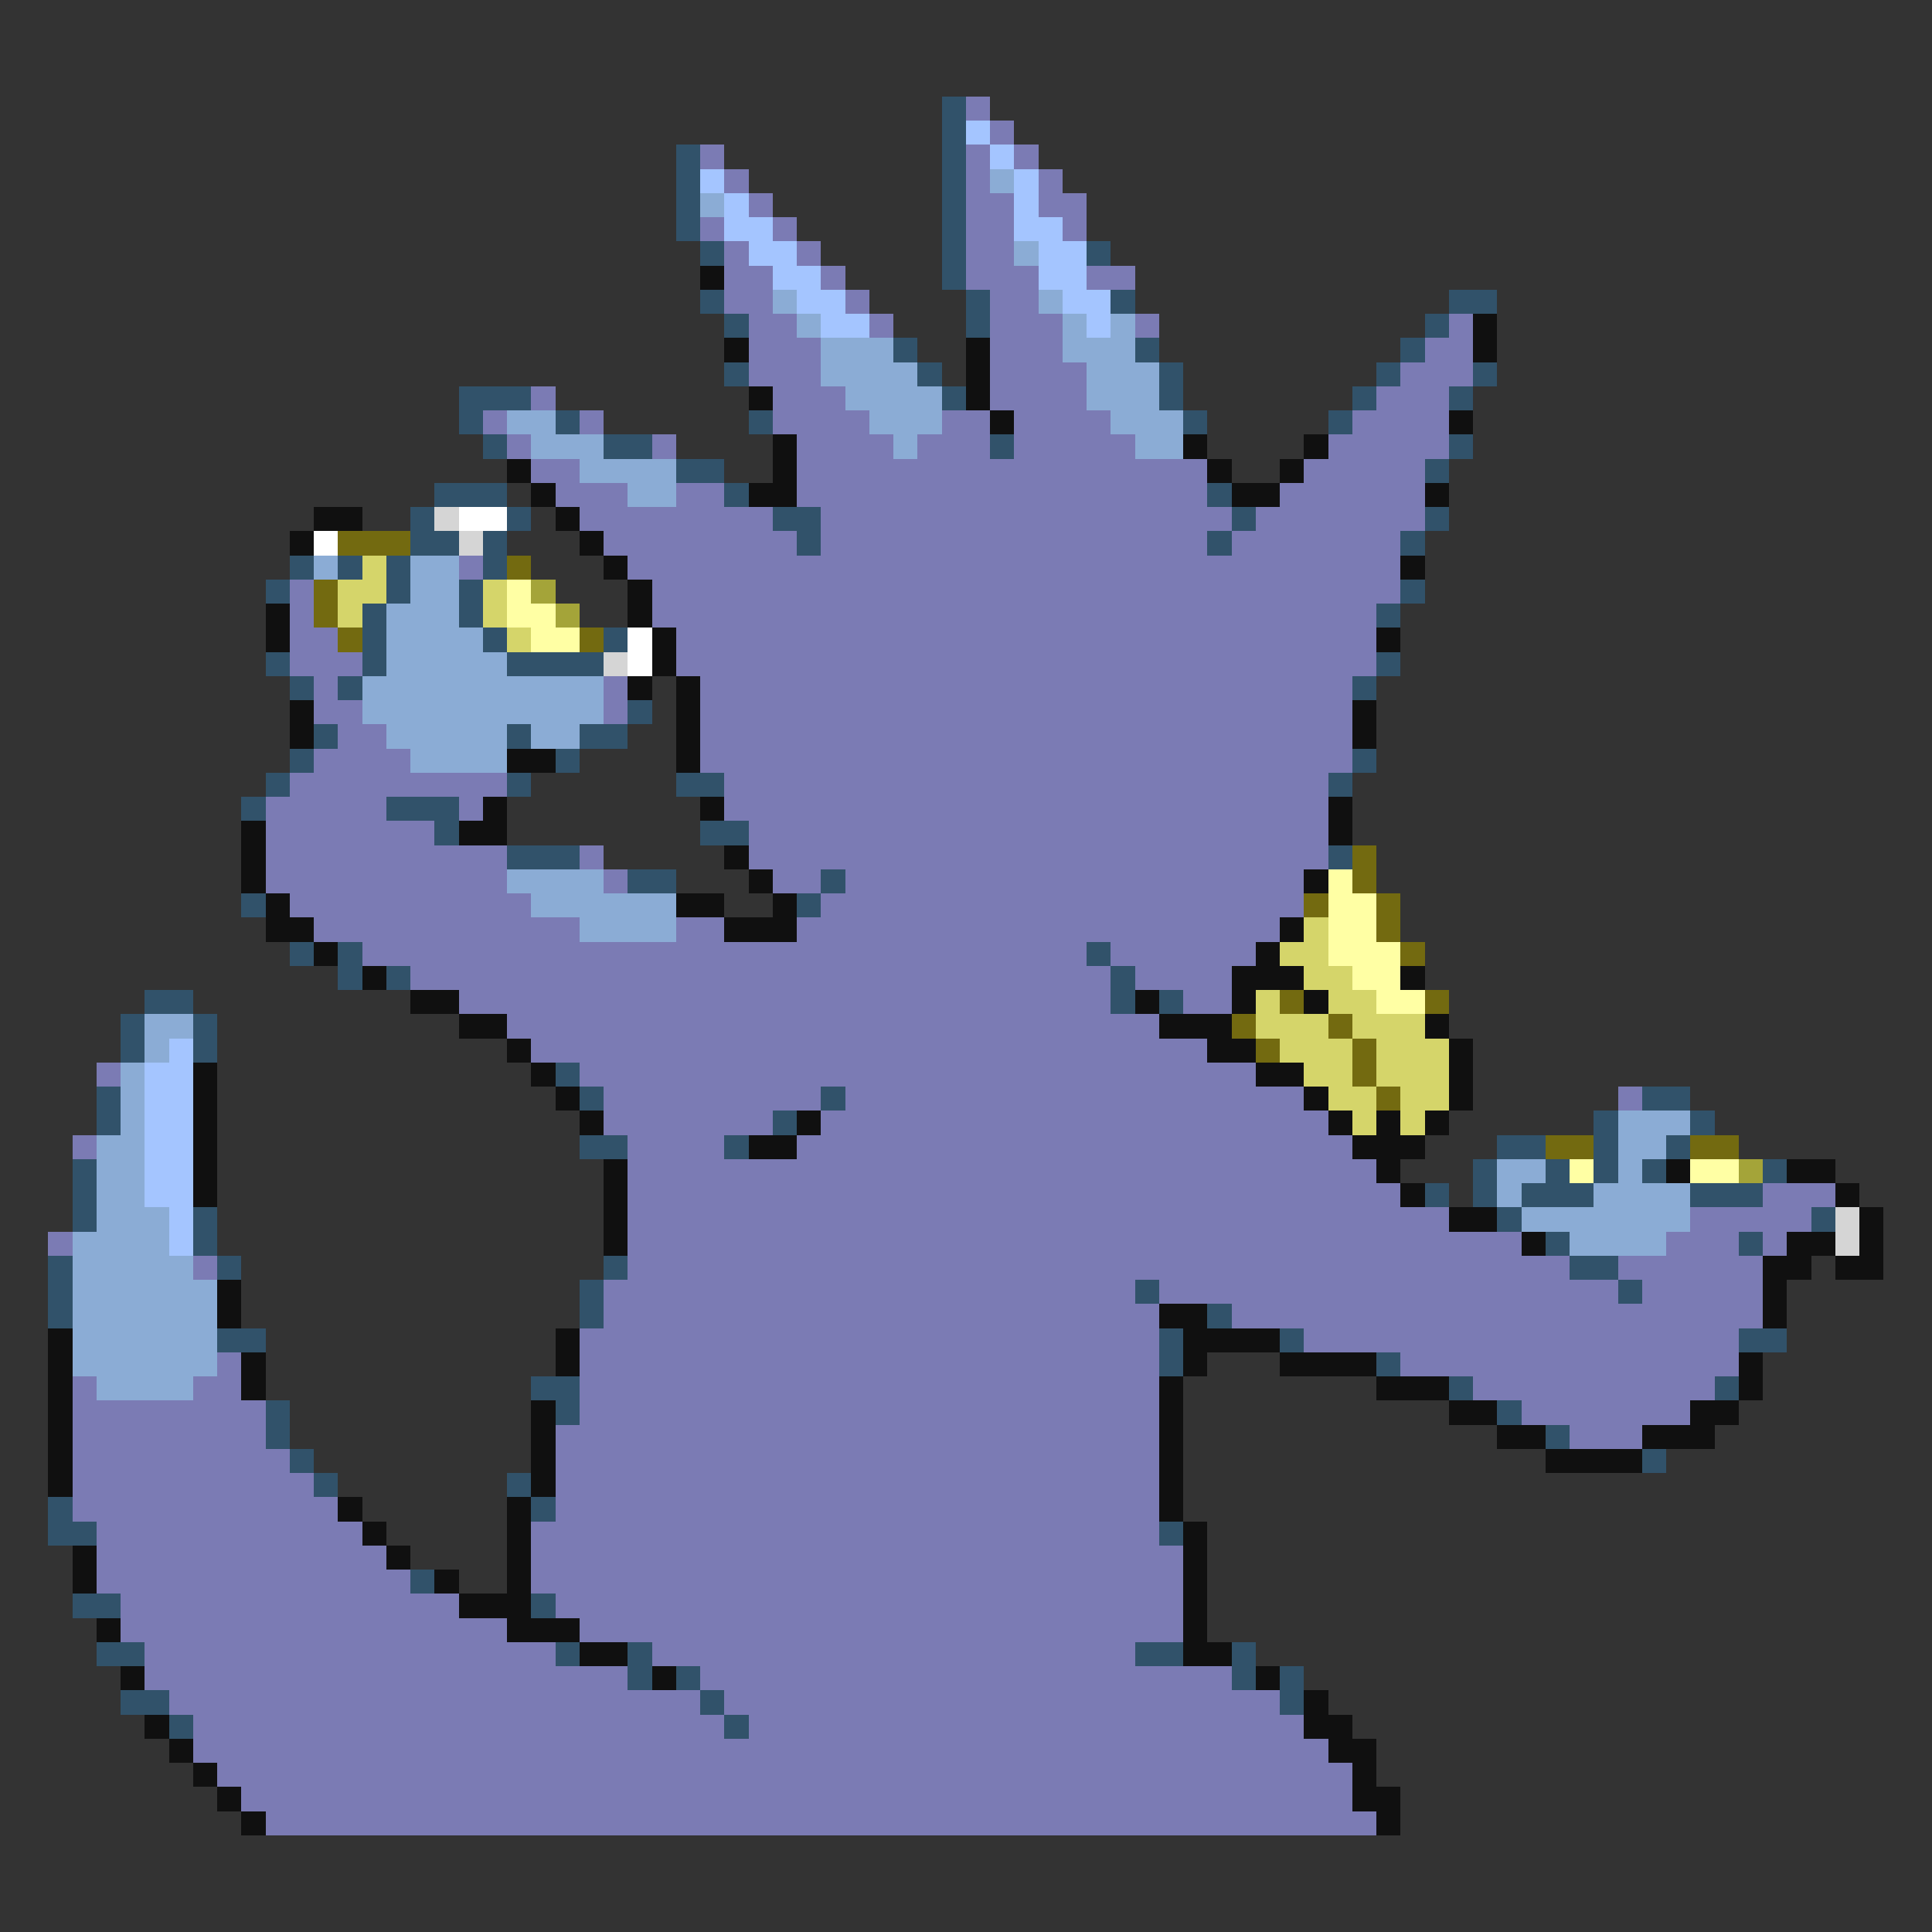 <svg xmlns="http://www.w3.org/2000/svg" viewBox="0 -0.5 80 80" shape-rendering="crispEdges">
<rect x="0" y="-0.5" width="80" height="80" fill="#333333" stroke="none"/>
<path stroke="#31526a" d="M39 4h1M39 5h1M28 6h1M39 6h1M28 7h1M39 7h1M28 8h1M39 8h1M28 9h1M39 9h1M29 10h1M39 10h1M45 10h1M39 11h1M29 12h1M40 12h1M46 12h1M60 12h2M30 13h1M40 13h1M59 13h1M37 14h1M47 14h1M58 14h1M30 15h1M38 15h1M48 15h1M57 15h1M61 15h1M19 16h3M39 16h1M48 16h1M56 16h1M60 16h1M19 17h1M23 17h1M31 17h1M49 17h1M55 17h1M20 18h1M25 18h2M41 18h1M60 18h1M28 19h2M59 19h1M18 20h3M30 20h1M50 20h1M17 21h1M21 21h1M32 21h2M51 21h1M59 21h1M17 22h2M20 22h1M33 22h1M50 22h1M58 22h1M12 23h1M14 23h1M16 23h1M20 23h1M11 24h1M16 24h1M19 24h1M58 24h1M15 25h1M19 25h1M57 25h1M15 26h1M20 26h1M25 26h1M11 27h1M15 27h1M21 27h4M57 27h1M12 28h1M14 28h1M56 28h1M26 29h1M13 30h1M21 30h1M24 30h2M12 31h1M23 31h1M56 31h1M11 32h1M21 32h1M28 32h2M55 32h1M10 33h1M16 33h3M18 34h1M29 34h2M21 35h3M55 35h1M26 36h2M34 36h1M10 37h1M33 37h1M12 39h1M14 39h1M45 39h1M14 40h1M16 40h1M46 40h1M6 41h2M46 41h1M48 41h1M5 42h1M8 42h1M5 43h1M8 43h1M23 44h1M4 45h1M24 45h1M34 45h1M68 45h2M4 46h1M32 46h1M66 46h1M70 46h1M24 47h2M30 47h1M62 47h2M66 47h1M69 47h1M3 48h1M61 48h1M64 48h1M66 48h1M68 48h1M73 48h1M3 49h1M59 49h1M61 49h1M63 49h3M70 49h3M3 50h1M8 50h1M62 50h1M75 50h1M8 51h1M64 51h1M72 51h1M2 52h1M9 52h1M25 52h1M65 52h2M2 53h1M24 53h1M47 53h1M67 53h1M2 54h1M24 54h1M50 54h1M9 55h2M48 55h1M53 55h1M72 55h2M48 56h1M57 56h1M22 57h2M60 57h1M71 57h1M11 58h1M23 58h1M62 58h1M11 59h1M64 59h1M12 60h1M68 60h1M13 61h1M21 61h1M2 62h1M22 62h1M2 63h2M48 63h1M17 65h1M3 66h2M22 66h1M4 68h2M23 68h1M26 68h1M47 68h2M51 68h1M26 69h1M28 69h1M51 69h1M53 69h1M5 70h2M29 70h1M53 70h1M7 71h1M30 71h1" />
<path stroke="#7b7bb4" d="M40 4h1M41 5h1M29 6h1M40 6h1M42 6h1M30 7h1M40 7h1M43 7h1M31 8h1M40 8h2M43 8h2M29 9h1M32 9h1M40 9h2M44 9h1M30 10h1M33 10h1M40 10h2M30 11h2M34 11h1M40 11h3M45 11h2M30 12h2M35 12h1M41 12h2M31 13h2M36 13h1M41 13h3M47 13h1M60 13h1M31 14h3M41 14h3M59 14h2M31 15h3M41 15h4M58 15h3M22 16h1M32 16h3M41 16h4M57 16h3M20 17h1M24 17h1M32 17h4M39 17h2M42 17h4M56 17h4M21 18h1M27 18h1M33 18h4M38 18h3M42 18h5M55 18h5M22 19h2M33 19h17M54 19h5M23 20h3M28 20h2M33 20h17M53 20h6M24 21h8M34 21h17M52 21h7M25 22h8M34 22h16M51 22h7M19 23h1M26 23h32M12 24h1M27 24h31M12 25h1M27 25h30M12 26h2M28 26h29M12 27h3M28 27h29M13 28h1M25 28h1M29 28h27M13 29h2M25 29h1M29 29h27M14 30h2M29 30h27M13 31h4M29 31h27M12 32h9M30 32h25M11 33h5M19 33h1M30 33h25M11 34h7M31 34h24M11 35h10M24 35h1M31 35h24M11 36h10M25 36h1M32 36h2M35 36h19M12 37h10M34 37h20M13 38h11M28 38h2M33 38h20M15 39h30M46 39h6M17 40h29M47 40h4M19 41h27M49 41h2M21 42h27M22 43h28M4 44h1M24 44h28M25 45h9M35 45h19M67 45h1M25 46h7M34 46h21M3 47h1M26 47h4M33 47h23M26 48h31M26 49h32M73 49h3M26 50h34M70 50h5M2 51h1M26 51h37M69 51h3M73 51h1M8 52h1M26 52h39M67 52h6M25 53h22M48 53h19M68 53h5M25 54h23M51 54h22M24 55h24M54 55h18M9 56h1M24 56h24M58 56h14M3 57h1M8 57h2M24 57h24M61 57h10M3 58h8M24 58h24M63 58h7M3 59h8M23 59h25M65 59h3M3 60h9M23 60h25M3 61h10M23 61h25M3 62h11M23 62h25M4 63h11M22 63h26M4 64h12M22 64h27M4 65h13M22 65h27M5 66h14M23 66h26M5 67h16M24 67h25M6 68h17M27 68h20M6 69h20M29 69h22M7 70h22M30 70h23M8 71h22M31 71h23M8 72h47M9 73h47M10 74h46M11 75h46" />
<path stroke="#a4c5ff" d="M40 5h1M41 6h1M29 7h1M42 7h1M30 8h1M42 8h1M30 9h2M42 9h2M31 10h2M43 10h2M32 11h2M43 11h2M33 12h2M44 12h2M34 13h2M45 13h1M7 43h1M6 44h2M6 45h2M6 46h2M6 47h2M6 48h2M6 49h2M7 50h1M7 51h1" />
<path stroke="#8bacd5" d="M41 7h1M29 8h1M42 10h1M32 12h1M43 12h1M33 13h1M44 13h1M46 13h1M34 14h3M44 14h3M34 15h4M45 15h3M35 16h4M45 16h3M21 17h2M36 17h3M46 17h3M22 18h3M37 18h1M47 18h2M24 19h4M26 20h2M13 23h1M17 23h2M17 24h2M16 25h3M16 26h4M16 27h5M15 28h10M15 29h10M16 30h5M22 30h2M17 31h4M21 36h4M22 37h6M24 38h4M6 42h2M6 43h1M5 44h1M5 45h1M5 46h1M67 46h3M4 47h2M67 47h2M4 48h2M62 48h2M67 48h1M4 49h2M62 49h1M66 49h4M4 50h3M63 50h7M3 51h4M65 51h4M3 52h5M3 53h6M3 54h6M3 55h6M3 56h6M4 57h4" />
<path stroke="#101010" d="M29 11h1M61 13h1M30 14h1M40 14h1M61 14h1M40 15h1M31 16h1M40 16h1M41 17h1M60 17h1M32 18h1M49 18h1M54 18h1M21 19h1M32 19h1M50 19h1M53 19h1M22 20h1M31 20h2M51 20h2M59 20h1M13 21h2M23 21h1M12 22h1M24 22h1M25 23h1M58 23h1M26 24h1M11 25h1M26 25h1M11 26h1M27 26h1M57 26h1M27 27h1M26 28h1M28 28h1M12 29h1M28 29h1M56 29h1M12 30h1M28 30h1M56 30h1M21 31h2M28 31h1M20 33h1M29 33h1M55 33h1M10 34h1M19 34h2M55 34h1M10 35h1M30 35h1M10 36h1M31 36h1M54 36h1M11 37h1M28 37h2M32 37h1M11 38h2M30 38h3M53 38h1M13 39h1M52 39h1M15 40h1M51 40h3M58 40h1M17 41h2M47 41h1M51 41h1M54 41h1M19 42h2M48 42h3M59 42h1M21 43h1M50 43h2M60 43h1M8 44h1M22 44h1M52 44h2M60 44h1M8 45h1M23 45h1M54 45h1M60 45h1M8 46h1M24 46h1M33 46h1M55 46h1M57 46h1M59 46h1M8 47h1M31 47h2M56 47h3M8 48h1M25 48h1M57 48h1M69 48h1M74 48h2M8 49h1M25 49h1M58 49h1M76 49h1M25 50h1M60 50h2M77 50h1M25 51h1M63 51h1M74 51h2M77 51h1M73 52h2M76 52h2M9 53h1M73 53h1M9 54h1M48 54h2M73 54h1M2 55h1M23 55h1M49 55h4M2 56h1M10 56h1M23 56h1M49 56h1M53 56h4M72 56h1M2 57h1M10 57h1M48 57h1M57 57h3M72 57h1M2 58h1M22 58h1M48 58h1M60 58h2M70 58h2M2 59h1M22 59h1M48 59h1M62 59h2M68 59h3M2 60h1M22 60h1M48 60h1M64 60h4M2 61h1M22 61h1M48 61h1M14 62h1M21 62h1M48 62h1M15 63h1M21 63h1M49 63h1M3 64h1M16 64h1M21 64h1M49 64h1M3 65h1M18 65h1M21 65h1M49 65h1M19 66h3M49 66h1M4 67h1M21 67h3M49 67h1M24 68h2M49 68h2M5 69h1M27 69h1M52 69h1M54 70h1M6 71h1M54 71h2M7 72h1M55 72h2M8 73h1M56 73h1M9 74h1M56 74h2M10 75h1M57 75h1" />
<path stroke="#d5d5d5" d="M18 21h1M19 22h1M25 27h1M76 50h1M76 51h1" />
<path stroke="#ffffff" d="M19 21h2M13 22h1M26 26h1M26 27h1" />
<path stroke="#736a10" d="M14 22h3M21 23h1M13 24h1M13 25h1M14 26h1M24 26h1M56 35h1M56 36h1M54 37h1M57 37h1M57 38h1M58 39h1M53 41h1M59 41h1M51 42h1M55 42h1M52 43h1M56 43h1M56 44h1M57 45h1M64 47h2M70 47h2" />
<path stroke="#d5d56a" d="M15 23h1M14 24h2M20 24h1M14 25h1M20 25h1M21 26h1M54 38h1M53 39h2M54 40h2M52 41h1M55 41h2M52 42h3M56 42h3M53 43h3M57 43h3M54 44h2M57 44h3M55 45h2M58 45h2M56 46h1M58 46h1" />
<path stroke="#ffffa4" d="M21 24h1M21 25h2M22 26h2M55 36h1M55 37h2M55 38h2M55 39h3M56 40h2M57 41h2M65 48h1M70 48h2" />
<path stroke="#a4a439" d="M22 24h1M23 25h1M72 48h1" />
</svg>